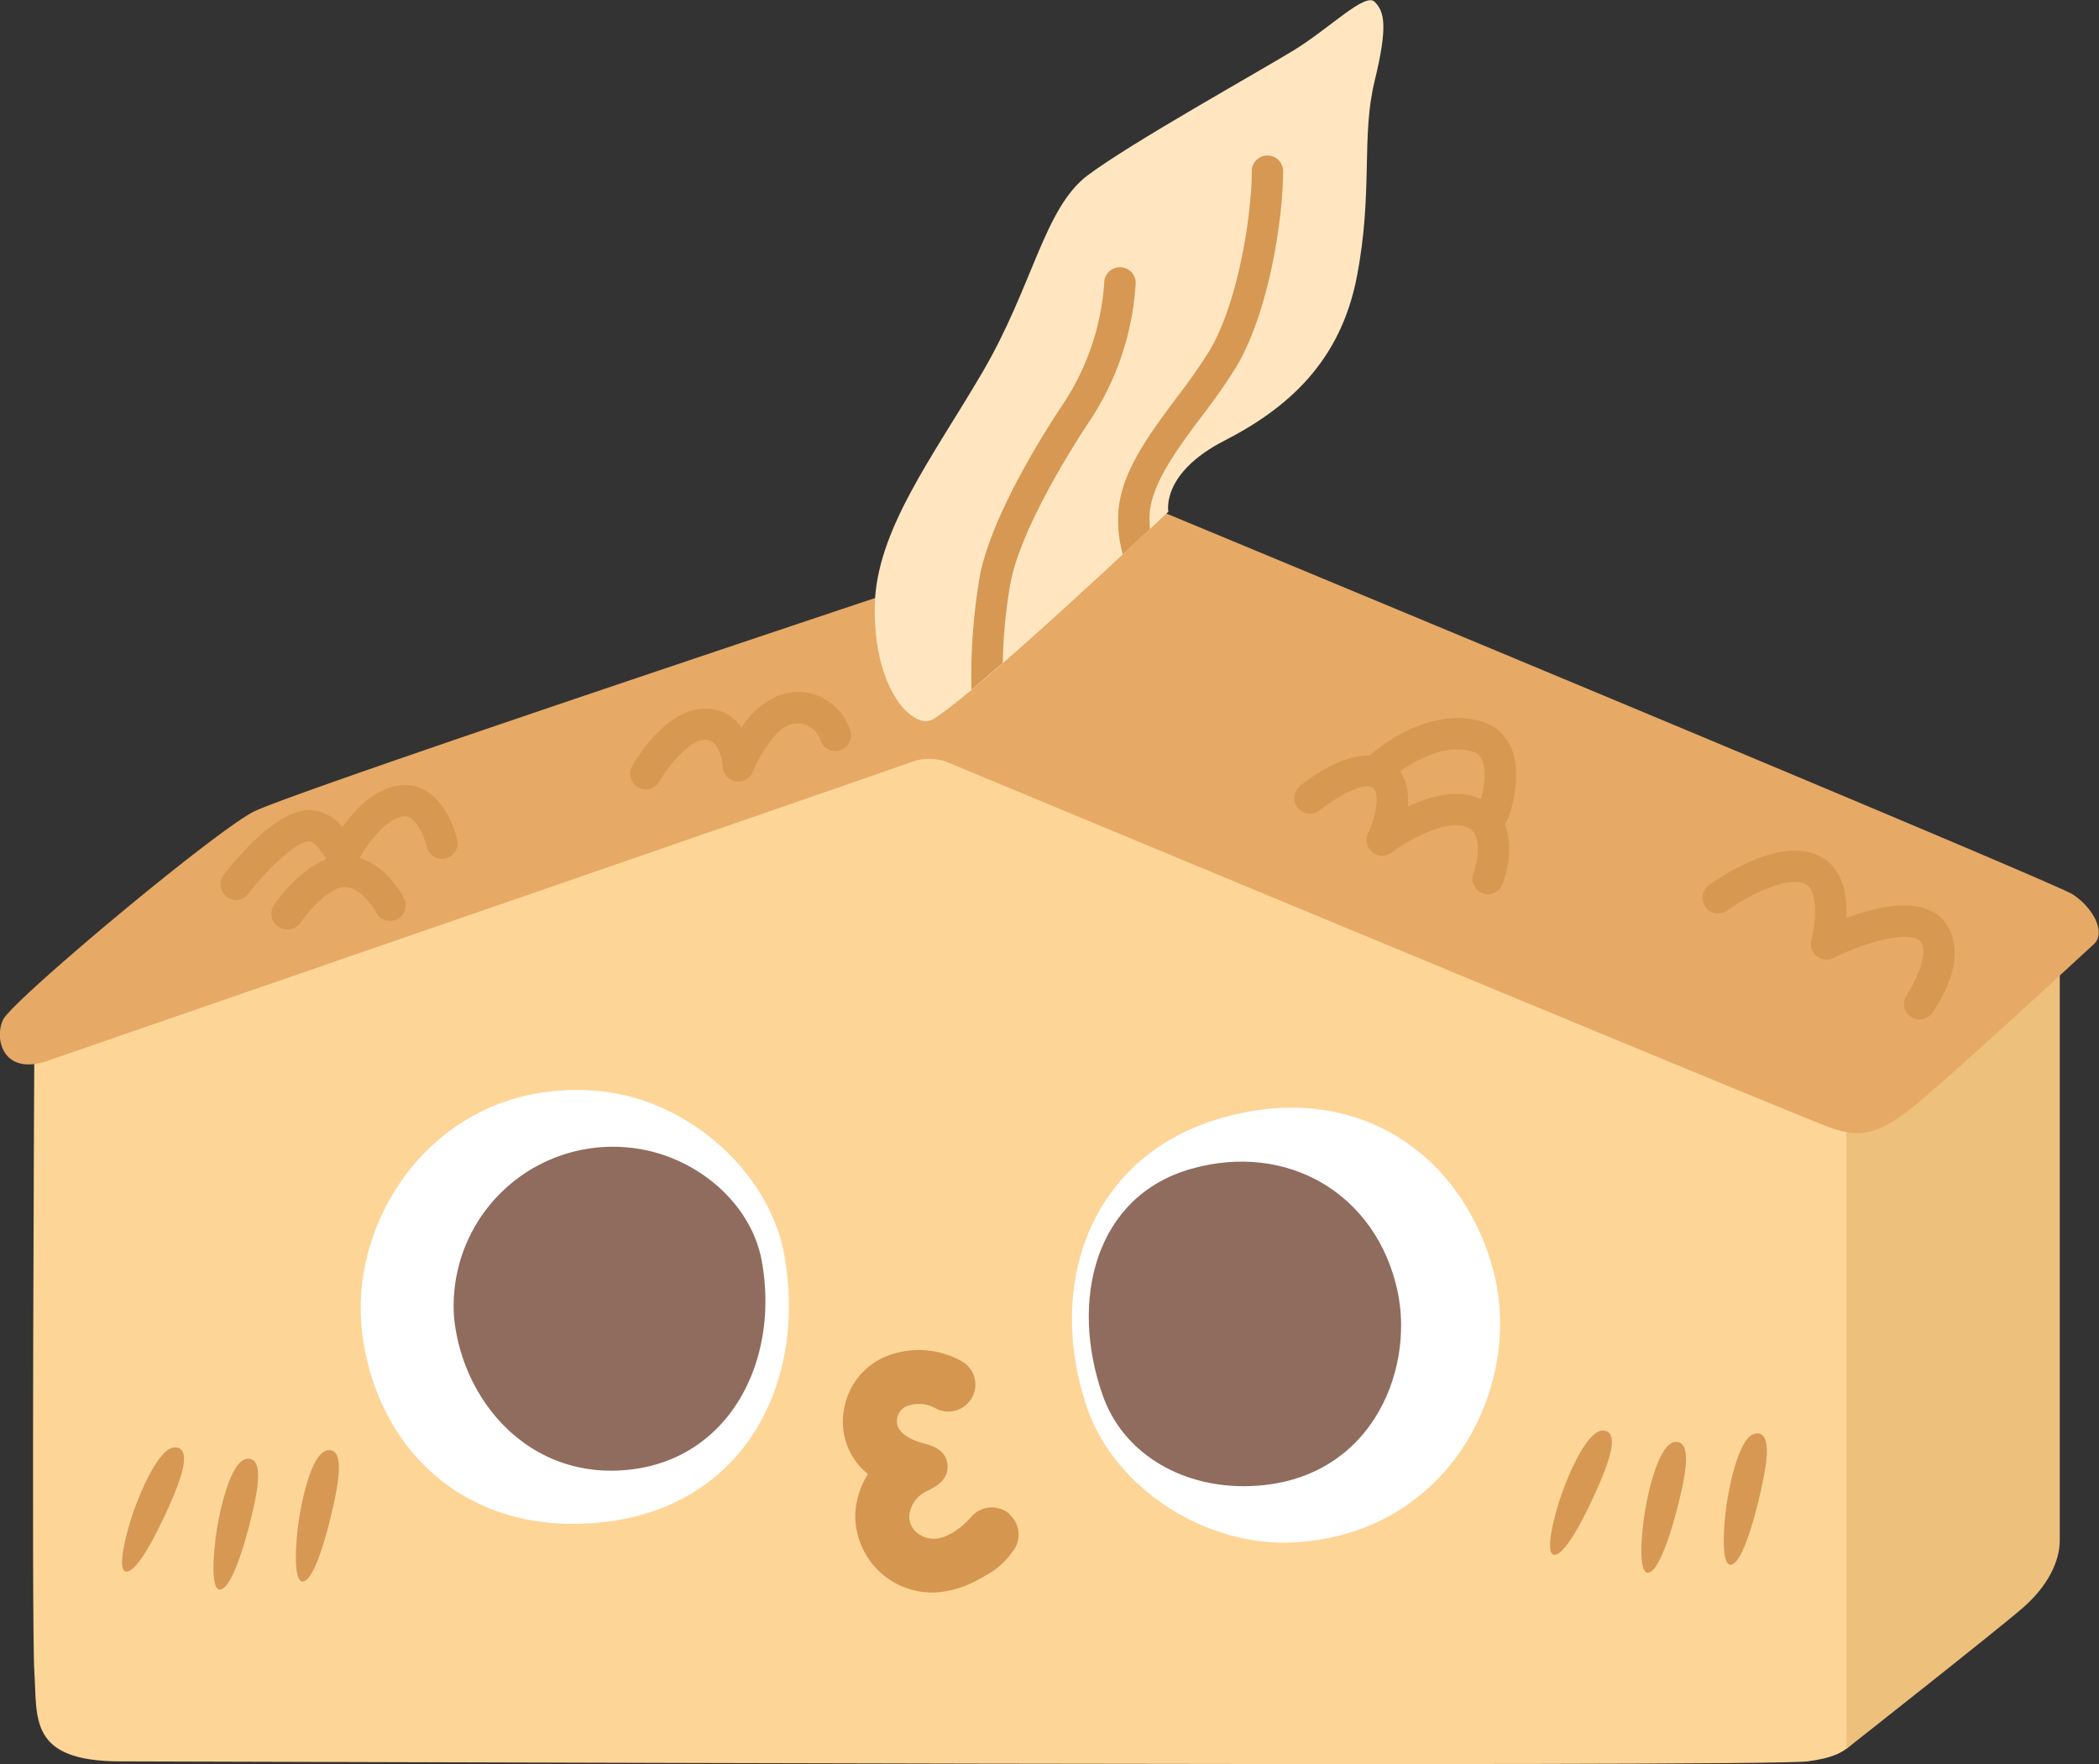 <svg id="Layer_1" data-name="Layer 1" xmlns="http://www.w3.org/2000/svg" viewBox="0 0 268.06 225.29"><rect x="0" y="0" width="268.06" height="225.29" fill="#333333" stroke="none"/><defs><style>.cls-1{fill:#fdd597;}.cls-2{fill:#edc07b;}.cls-3{fill:#e7a966;}.cls-4{fill:#fff;}.cls-5{fill:#906c5e;}.cls-6{fill:#d59650;}.cls-7{fill:#d69853;}.cls-8{fill:#d79852;}.cls-9{fill:#ffe6c0;}</style></defs><path class="cls-1" d="M23,433.61s-.39,75.36,0,81.25-.78,11.38,11,11.38,209.58.78,215.47,0,7.85-2.75,7.85-12.17v-73L140.08,390.44Z" transform="translate(-18.61 -301.3)"/><path class="cls-2" d="M281.66,421.84V498c0,2.75-1.57,5.89-4.71,8.63s-22.52,18-22.52,18V439.82Z" transform="translate(-18.61 -301.3)"/><path class="cls-3" d="M135.2,398.56a6.43,6.43,0,0,1,4.55.14c15.78,6.57,109.42,45.5,112.44,46.55,3.3,1.16,5.74,1.43,10.61-2.49S284.35,423.4,286,421.89s-.13-4.71-2.7-6.38S165.44,366,165.44,366,56.3,402.14,50.92,405,20.16,429.1,19,431.53s0,7.18,5.64,5.26C29.8,435,119.61,404,135.2,398.56Z" transform="translate(-18.61 -301.3)"/><path class="cls-4" d="M184,498.27c20-1.19,29.22-20.24,25.3-34.79s-17.15-24.3-34.45-19.47-22.68,21.7-17.4,37.12C161,491.37,172.59,498.94,184,498.27Z" transform="translate(-18.61 -301.3)"/><path class="cls-4" d="M95.06,440.63c-20-1.83-31.92,15.62-30.23,30.6S78.14,497.82,96,495.65s25.68-18,22.77-34.09C116.81,450.91,106.44,441.67,95.06,440.63Z" transform="translate(-18.61 -301.3)"/><path class="cls-5" d="M99.08,447.87A20.33,20.33,0,0,0,76.6,469.58c1.1,10.81,9.76,20.84,22.48,19.4s19.09-13.89,16.83-26.56C114.54,454.73,107.18,448.71,99.08,447.87Z" transform="translate(-18.61 -301.3)"/><path class="cls-5" d="M177.37,491.1c16,0,22-14.43,19.7-25-2.71-12.32-14-19-26.3-15.54s-15.61,16.77-11.34,28.92C162,486.81,169.23,491.08,177.37,491.1Z" transform="translate(-18.61 -301.3)"/><path class="cls-6" d="M147.57,494.68a3.46,3.46,0,0,0-4.88.29c-.36.43-3.66,4.14-6.52,2.37a2.65,2.65,0,0,1-1.44-2.41,3.81,3.81,0,0,1,2-3.07l.27-.14c1-.49,2.82-1.39,2.61-3.4s-2.23-2.47-3.32-2.77l-.2-.06c-.34-.1-3.33-1-2.9-3.07a2,2,0,0,1,1.22-1.54,4.35,4.35,0,0,1,3.53.19,3.45,3.45,0,0,0,5.14-3.75,3.42,3.42,0,0,0-1.55-2.12,11.18,11.18,0,0,0-9.85-.64,8.82,8.82,0,0,0-5.22,6.44,8.54,8.54,0,0,0,3,8.55,10.39,10.39,0,0,0-1.62,5.1,9.82,9.82,0,0,0,10.55,10,13.15,13.15,0,0,0,4.94-1.5c.37-.19.75-.4,1.13-.63a9.91,9.91,0,0,0,3.41-3,3.44,3.44,0,0,0-.32-4.8Z" transform="translate(-18.61 -301.3)"/><path class="cls-7" d="M61.37,492.71c-.52,2.55-2.2,9.6-3.81,10.48s-1.2-4.93-.81-7.6,1.67-8.9,3.76-9.09S61.81,490.52,61.37,492.71Z" transform="translate(-18.61 -301.3)"/><path class="cls-7" d="M51,493.79c-.55,2.54-2.34,9.56-4,10.42s-1.12-4.95-.69-7.62,1.8-8.87,3.9-9S51.48,491.61,51,493.79Z" transform="translate(-18.61 -301.3)"/><path class="cls-7" d="M40.74,492.4c-1,2.41-4,9-5.74,9.57s-.24-5.07.66-7.63,3.33-8.41,5.42-8.2S41.59,490.34,40.74,492.4Z" transform="translate(-18.61 -301.3)"/><path class="cls-7" d="M243.72,490.56c-.51,2.56-2.19,9.6-3.8,10.49s-1.21-4.93-.81-7.61,1.66-8.89,3.76-9.08S244.17,488.38,243.72,490.56Z" transform="translate(-18.61 -301.3)"/><path class="cls-7" d="M233.36,491.64c-.56,2.54-2.35,9.56-4,10.42s-1.13-4.94-.7-7.61,1.81-8.87,3.91-9S233.83,489.46,233.36,491.64Z" transform="translate(-18.61 -301.3)"/><path class="cls-7" d="M223.09,490.25c-1,2.41-4,9-5.73,9.57s-.24-5.07.65-7.62,3.33-8.42,5.42-8.2S223.94,488.19,223.09,490.25Z" transform="translate(-18.61 -301.3)"/><path class="cls-8" d="M208.65,415.51a2,2,0,0,1-.71-.14,2,2,0,0,1-1.16-2.58s1.76-4.77-.84-5.86-7.58,1.72-9.61,3.24a2,2,0,0,1-3-2.47c.89-1.88,1.62-5,.6-5.79s-4.41,1-6.77,2.86a2,2,0,1,1-2.51-3.12c1.25-1,7.72-5.91,11.68-2.94,1.86,1.4,2.24,3.57,2.06,5.6,2.71-1.27,6.2-2.28,9.09-1.07,4.94,2.07,4.15,8.09,3,11A2,2,0,0,1,208.65,415.51Z" transform="translate(-18.61 -301.3)"/><path class="cls-8" d="M209.28,407.17a1.87,1.87,0,0,1-.69-.13,2,2,0,0,1-1.18-2.57c.58-1.58,1.21-4.67.43-6.24a1.71,1.71,0,0,0-1.16-.94c-4.76-1.45-10.1,3.17-10.15,3.22a2,2,0,0,1-2.67-3c.29-.25,7-6.16,14-4.06a5.73,5.73,0,0,1,3.58,3c1.8,3.63,0,8.83-.26,9.42A2,2,0,0,1,209.28,407.17Z" transform="translate(-18.61 -301.3)"/><path class="cls-8" d="M263.76,431.5a2,2,0,0,1-1.65-3.11c1.27-1.91,3.06-5.93,1.59-7-1.8-1.32-7.58.56-10.92,2.24a2,2,0,0,1-2.84-2.3c.6-2.24.84-6-.55-7-2-1.38-7.19,1.08-10.09,3.17a2,2,0,1,1-2.35-3.23c1-.71,9.62-6.78,14.73-3.22,2.44,1.7,2.85,4.91,2.71,7.49,3.51-1.33,8.65-2.62,11.67-.4.54.39,5,4-.64,12.46A2,2,0,0,1,263.76,431.5Z" transform="translate(-18.61 -301.3)"/><path class="cls-8" d="M101.11,402.11a2,2,0,0,1-1-.26,2,2,0,0,1-.76-2.72c.43-.75,4.28-7.33,9.3-7.33a5.48,5.48,0,0,1,4.66,2.43,10.39,10.39,0,0,1,4.94-4.19,7,7,0,0,1,8.88,4.39,2,2,0,1,1-3.74,1.41,3.05,3.05,0,0,0-3.91-2c-1.91.62-3.9,4-4.71,6a2,2,0,0,1-3.86-.65s-.22-3.43-2.26-3.43-4.83,3.57-5.81,5.3A2,2,0,0,1,101.11,402.11Z" transform="translate(-18.61 -301.3)"/><path class="cls-8" d="M48.79,416.24a2.06,2.06,0,0,1-1.22-.41A2,2,0,0,1,47.2,413c1-1.32,6.27-7.92,10.59-8.24a5.56,5.56,0,0,1,4.55,2.16c1.72-2.39,4.53-5.34,8-5.36h0c4,0,6,4.32,6.63,6.87a2,2,0,1,1-3.89.91c-.28-1.18-1.37-3.78-2.74-3.78h0c-2.43,0-5.25,4.09-6.24,6.06a2,2,0,0,1-1.87,1.11,2,2,0,0,1-1.78-1.26c-.48-1.17-1.66-2.77-2.42-2.72-1.87.14-5.7,4.07-7.7,6.68A2,2,0,0,1,48.79,416.24Z" transform="translate(-18.61 -301.3)"/><path class="cls-8" d="M55.27,420a2,2,0,0,1-1.11-.34,2,2,0,0,1-.55-2.78c.44-.64,4.37-6.3,9-6.3,4.82,0,7.49,5.22,7.6,5.44a2,2,0,0,1-3.58,1.79s-1.71-3.23-4-3.23c-1.93,0-4.63,3.06-5.63,4.54A2,2,0,0,1,55.27,420Z" transform="translate(-18.61 -301.3)"/><path class="cls-9" d="M167.82,366.65s-1-4.89,7.15-9.07,14.83-10.12,16.92-20.93.53-17.88,2.27-25,1.22-8.9,0-10.12-5.72,3.36-10.26,6.15-20.79,11.82-26.37,16-7,14.13-13.43,25.12-13.65,20.31-13.78,30c-.15,10.88,5.1,15.79,7.46,14.35C143.69,389.51,167.82,366.65,167.82,366.65Z" transform="translate(-18.61 -301.3)"/><path class="cls-7" d="M180.47,321.16a2,2,0,0,0-2,2c0,5.56-1.71,16.68-5.37,22.88a71.35,71.35,0,0,1-4.11,5.89c-3.73,5-7.58,10.12-7.58,15.51a15.22,15.22,0,0,0,.6,4.65l3.45-3.22c0-.41-.05-.88-.05-1.43,0-4.06,3.45-8.67,6.78-13.12a72.92,72.92,0,0,0,4.35-6.25c4.09-6.91,5.93-18.73,5.93-24.91A2,2,0,0,0,180.47,321.16Z" transform="translate(-18.61 -301.3)"/><path class="cls-7" d="M161.63,335.43a2,2,0,0,0-2,2,31.9,31.9,0,0,1-5.46,15.77c-2.65,4-9,14.21-10.44,21.72a76.61,76.61,0,0,0-1.06,14.47l4-3.43a65.36,65.36,0,0,1,1-10.28c1.37-7,7.9-17.29,9.87-20.28a35.58,35.58,0,0,0,6.11-18A2,2,0,0,0,161.63,335.43Z" transform="translate(-18.61 -301.3)"/></svg>